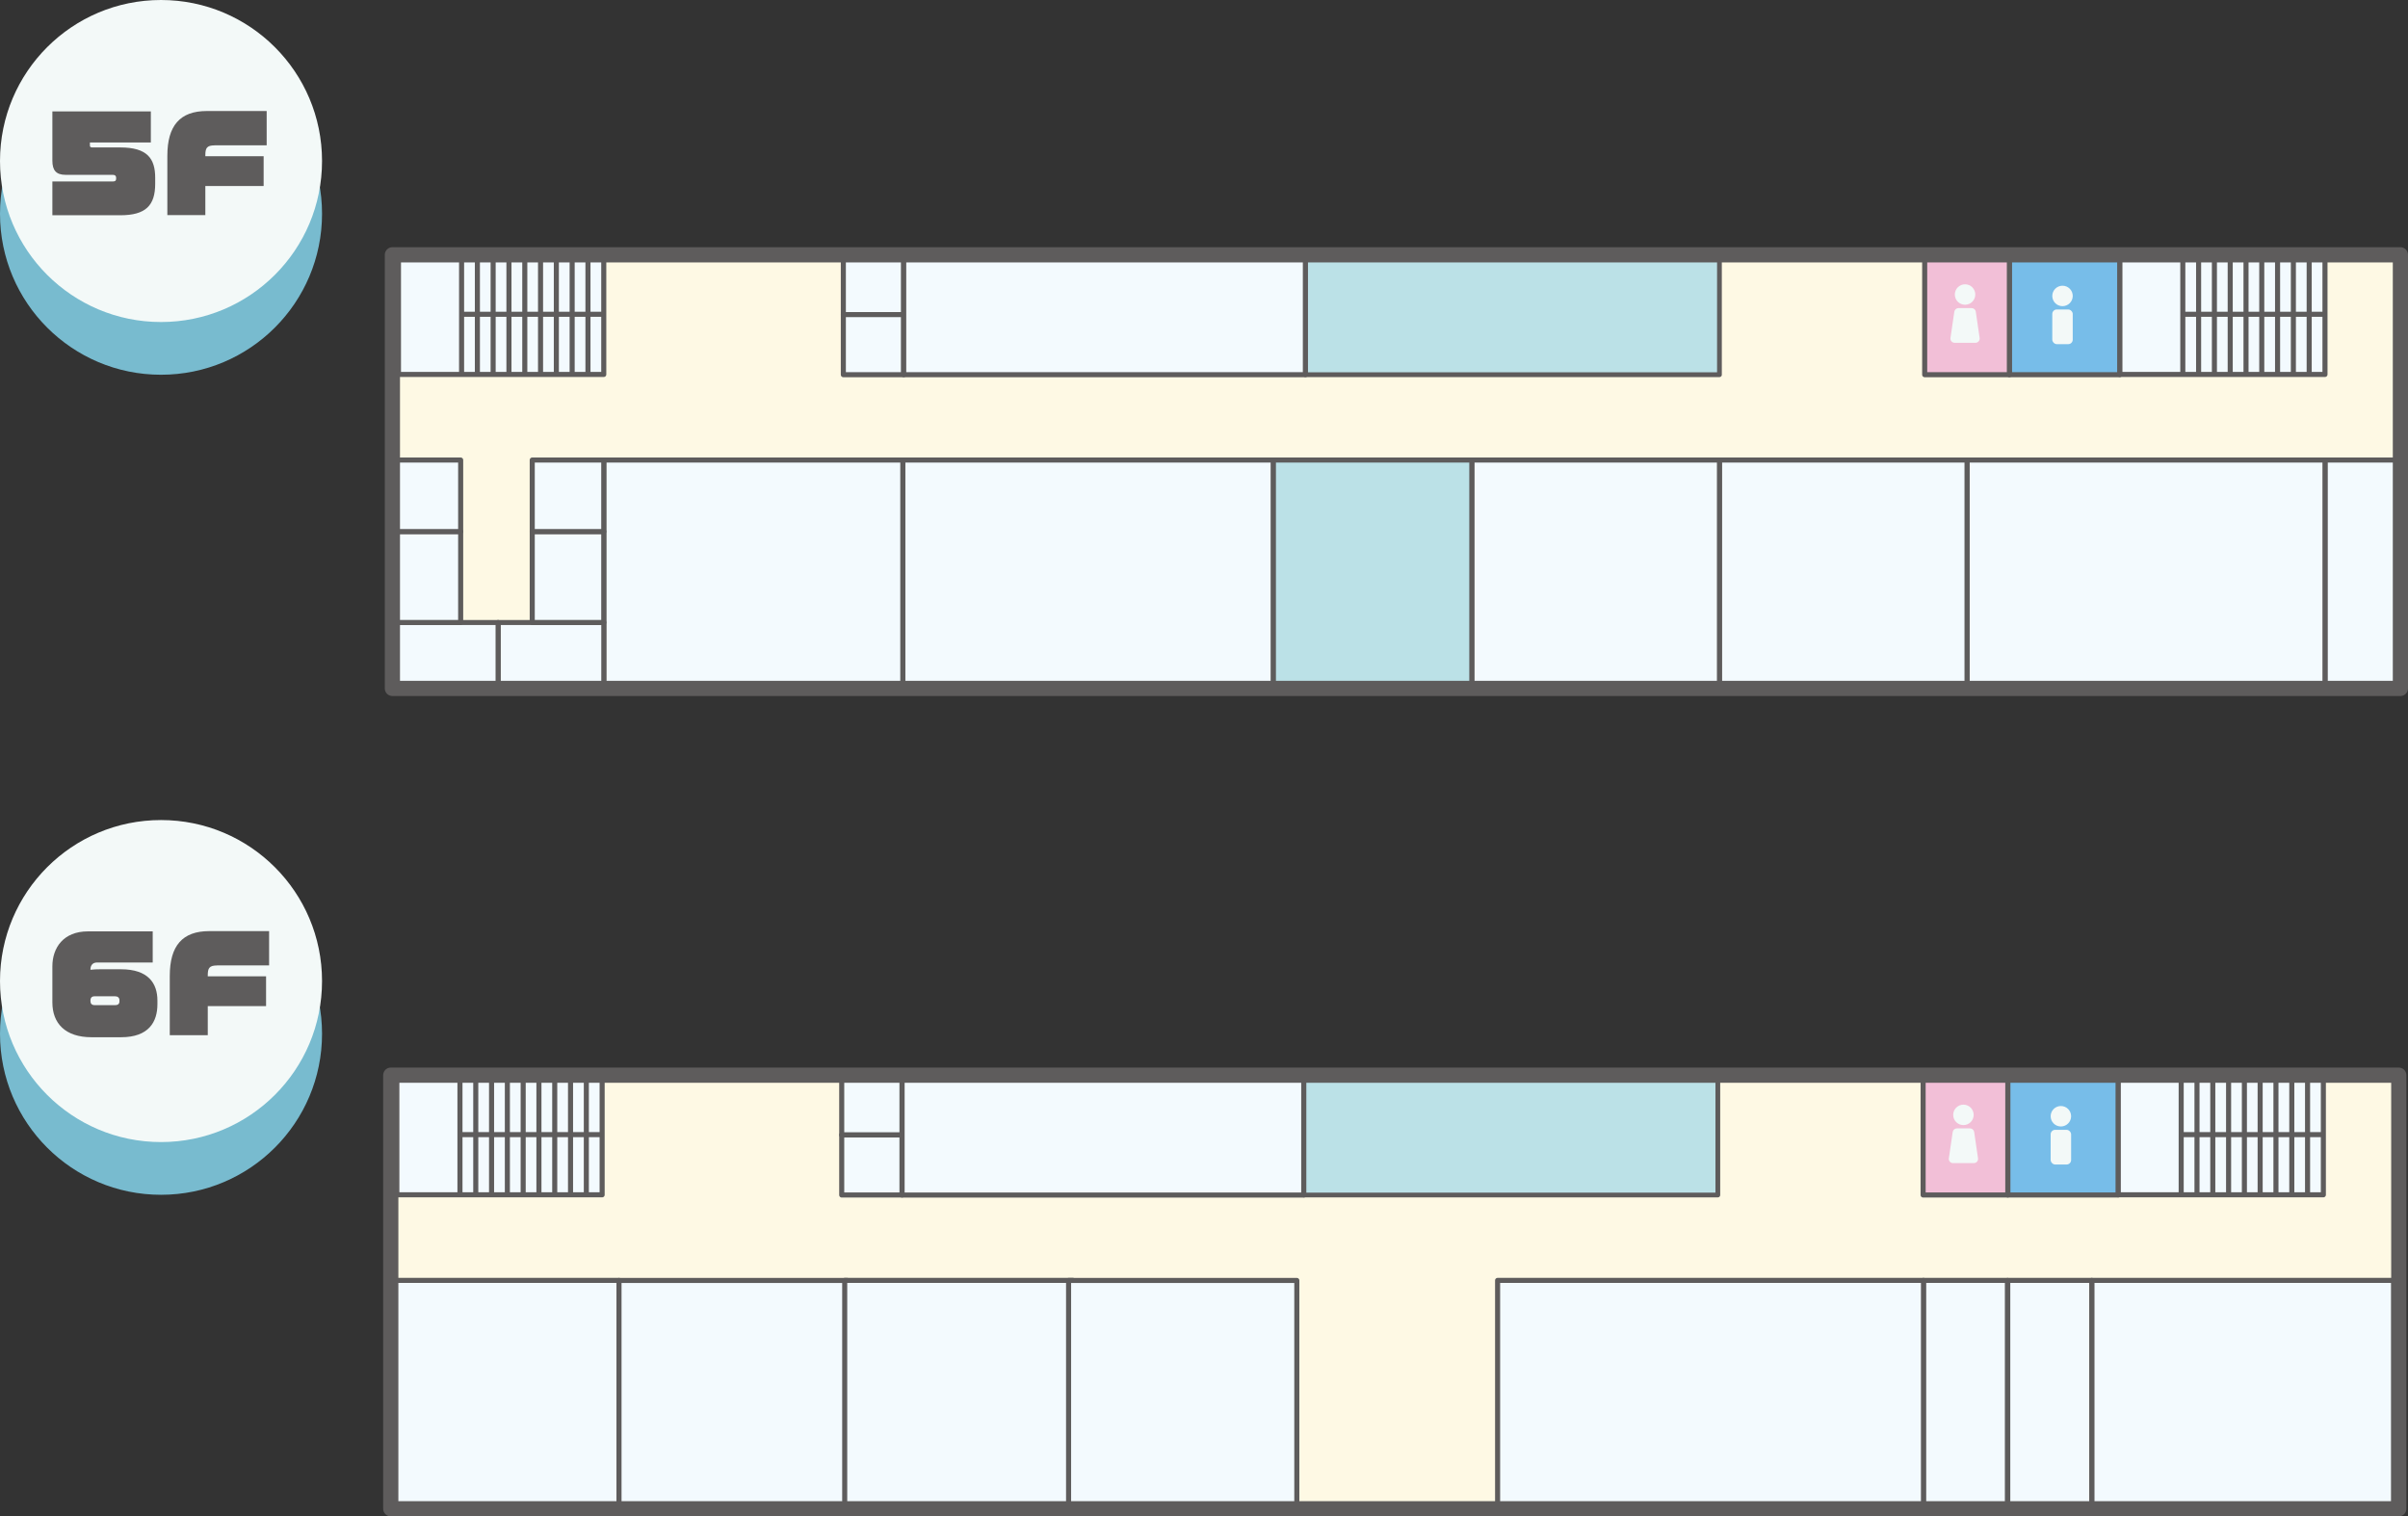 <?xml version="1.0" encoding="UTF-8"?><svg id="_レイヤー_2" xmlns="http://www.w3.org/2000/svg" viewBox="0 0 475.41 299.39"><rect x="0" y="0" width="475.41" height="299.39" fill="#333333" stroke="none"/><defs><style>.cls-1{fill:#f2bfd7;}.cls-1,.cls-2,.cls-3,.cls-4,.cls-5,.cls-6,.cls-7,.cls-8{stroke:#5e5c5c;stroke-linejoin:round;}.cls-2,.cls-3{fill:#bbe1e7;}.cls-9{fill:#78bbcf;}.cls-10{fill:#fef9e4;}.cls-3{stroke-width:.94px;}.cls-4{fill:#fff;}.cls-4,.cls-6{stroke-width:1px;}.cls-11{fill:#5e5c5c;}.cls-5{fill:none;stroke-width:3px;}.cls-6,.cls-8{fill:#f3fafe;}.cls-7{fill:#77bde9;}.cls-12{fill:#f3f9f8;}</style></defs><g id="map"><g id="_5_6F"><g id="_5F"><rect class="cls-10" x="77.15" y="212.28" width="396.44" height="85.61"/><g><polyline class="cls-6" points="118.88 212.28 78.35 212.28 78.35 235.9 118.88 235.9 118.88 212.28"/><line class="cls-4" x1="90.81" y1="212.28" x2="90.81" y2="235.9"/><line class="cls-4" x1="93.93" y1="212.28" x2="93.93" y2="235.9"/><line class="cls-4" x1="97.05" y1="212.28" x2="97.05" y2="235.9"/><line class="cls-4" x1="100.17" y1="212.28" x2="100.17" y2="235.9"/><line class="cls-4" x1="103.29" y1="212.28" x2="103.29" y2="235.9"/><line class="cls-4" x1="106.4" y1="212.28" x2="106.4" y2="235.9"/><line class="cls-4" x1="109.52" y1="212.28" x2="109.52" y2="235.9"/><line class="cls-4" x1="112.64" y1="212.28" x2="112.64" y2="235.9"/><line class="cls-4" x1="115.76" y1="212.28" x2="115.76" y2="235.9"/><line class="cls-4" x1="90.64" y1="224.02" x2="118.89" y2="224.02"/></g><g><polyline class="cls-6" points="458.7 212.28 418.17 212.28 418.17 235.9 458.7 235.9 458.7 212.28"/><line class="cls-4" x1="430.63" y1="212.28" x2="430.63" y2="235.9"/><line class="cls-4" x1="433.75" y1="212.28" x2="433.75" y2="235.9"/><line class="cls-4" x1="436.87" y1="212.28" x2="436.87" y2="235.9"/><line class="cls-4" x1="439.99" y1="212.28" x2="439.99" y2="235.9"/><line class="cls-4" x1="443.11" y1="212.28" x2="443.11" y2="235.9"/><line class="cls-4" x1="446.22" y1="212.28" x2="446.22" y2="235.9"/><line class="cls-4" x1="449.34" y1="212.28" x2="449.34" y2="235.9"/><line class="cls-4" x1="452.47" y1="212.28" x2="452.47" y2="235.9"/><line class="cls-4" x1="455.58" y1="212.28" x2="455.58" y2="235.9"/><line class="cls-4" x1="430.46" y1="224.02" x2="458.71" y2="224.02"/></g><rect class="cls-3" x="257.4" y="212.22" width="81.75" height="23.72"/><g><rect class="cls-8" x="166.18" y="212.23" width="11.91" height="11.86"/><rect class="cls-8" x="166.18" y="224.08" width="11.91" height="11.86"/><rect class="cls-8" x="178.1" y="212.23" width="79.3" height="23.72"/></g><g><rect class="cls-7" x="396.39" y="212.22" width="21.78" height="23.72"/><rect class="cls-1" x="379.68" y="212.22" width="16.72" height="23.72"/><g><circle class="cls-12" cx="406.88" cy="220.39" r="2.02"/><rect class="cls-12" x="404.86" y="223.07" width="4.04" height="6.85" rx=".89" ry=".89"/></g><g><circle class="cls-12" cx="387.64" cy="220.12" r="2.02"/><path class="cls-12" d="M389.7,229.64h-4.12c-.51,0-.89-.45-.82-.95l.76-5.19c.06-.41,.41-.71,.82-.71h2.6c.41,0,.76,.3,.82,.71l.76,5.19c.07,.5-.31,.95-.82,.95Z"/></g></g><g><rect class="cls-8" x="412.98" y="252.8" width="59.63" height="45.09"/><rect class="cls-8" x="396.39" y="252.8" width="16.58" height="45.09"/><rect class="cls-8" x="379.74" y="252.8" width="16.58" height="45.09"/><rect class="cls-8" x="295.67" y="252.8" width="84.08" height="45.09"/><rect class="cls-8" x="77.15" y="252.8" width="45.06" height="45.06"/><rect class="cls-8" x="122.21" y="252.81" width="45.06" height="45.06"/><rect class="cls-8" x="166.77" y="252.8" width="45.06" height="45.06"/><rect class="cls-8" x="210.97" y="252.81" width="45.06" height="45.06"/></g><rect class="cls-5" x="77.15" y="212.28" width="396.44" height="85.61"/></g><g id="_5Fアイコン"><g id="_切り替え"><g><circle class="cls-9" cx="31.79" cy="204.11" r="31.79"/><circle class="cls-12" cx="31.79" cy="193.7" r="31.79"/></g></g><g><path class="cls-11" d="M23.91,204.79h-5.84c-5.21,0-7.73-2.77-7.73-6.87v-7.13c0-3.65,2.17-6.9,7.02-6.9h12.79v6.14h-10.98c-.98,0-1.31,.7-1.31,1.36v.08c.65-.08,1.28-.1,1.89-.1h4.15c5.36,0,7.18,2.77,7.18,6.17v.73c0,3.47-1.69,6.52-7.18,6.52Zm-.33-7.33c0-.5-.38-.75-.81-.75h-4.13c-.58,0-.78,.4-.78,.73v.23c0,.4,.2,.78,.78,.78h4.13c.63,0,.81-.38,.81-.65v-.33Z"/><path class="cls-11" d="M42.86,190.62c-1.54,0-1.84,.53-1.84,1.94v.2h11.51v5.89h-11.51v5.74h-7.5v-11.71c0-5.94,2.49-8.84,7.78-8.84h11.83v6.77h-10.27Z"/></g></g><g id="_6F"><rect class="cls-10" x="77.47" y="50.31" width="396.44" height="85.61"/><g><polyline class="cls-6" points="119.2 50.31 78.67 50.31 78.67 73.93 119.2 73.93 119.2 50.31"/><line class="cls-4" x1="91.13" y1="50.31" x2="91.13" y2="73.93"/><line class="cls-4" x1="94.25" y1="50.31" x2="94.25" y2="73.93"/><line class="cls-4" x1="97.36" y1="50.31" x2="97.36" y2="73.93"/><line class="cls-4" x1="100.48" y1="50.31" x2="100.48" y2="73.93"/><line class="cls-4" x1="103.61" y1="50.31" x2="103.61" y2="73.93"/><line class="cls-4" x1="106.72" y1="50.31" x2="106.72" y2="73.93"/><line class="cls-4" x1="109.84" y1="50.31" x2="109.84" y2="73.93"/><line class="cls-4" x1="112.96" y1="50.31" x2="112.96" y2="73.93"/><line class="cls-4" x1="116.08" y1="50.31" x2="116.08" y2="73.93"/><line class="cls-4" x1="90.95" y1="62.05" x2="119.21" y2="62.05"/></g><g><polyline class="cls-6" points="459.02 50.31 418.49 50.31 418.49 73.93 459.02 73.93 459.02 50.31"/><line class="cls-4" x1="430.95" y1="50.31" x2="430.95" y2="73.93"/><line class="cls-4" x1="434.07" y1="50.31" x2="434.07" y2="73.93"/><line class="cls-4" x1="437.19" y1="50.31" x2="437.19" y2="73.93"/><line class="cls-4" x1="440.31" y1="50.31" x2="440.31" y2="73.93"/><line class="cls-4" x1="443.43" y1="50.31" x2="443.43" y2="73.93"/><line class="cls-4" x1="446.54" y1="50.31" x2="446.54" y2="73.93"/><line class="cls-4" x1="449.66" y1="50.31" x2="449.66" y2="73.93"/><line class="cls-4" x1="452.78" y1="50.31" x2="452.78" y2="73.93"/><line class="cls-4" x1="455.9" y1="50.31" x2="455.9" y2="73.93"/><line class="cls-4" x1="430.78" y1="62.05" x2="459.03" y2="62.05"/></g><rect class="cls-3" x="257.72" y="50.26" width="81.75" height="23.72"/><g><rect class="cls-8" x="166.5" y="50.26" width="11.91" height="11.86"/><rect class="cls-8" x="166.5" y="62.12" width="11.91" height="11.86"/><rect class="cls-8" x="178.42" y="50.26" width="79.3" height="23.72"/></g><g><rect class="cls-7" x="396.71" y="50.26" width="21.78" height="23.72"/><rect class="cls-1" x="379.99" y="50.26" width="16.72" height="23.72"/><g><circle class="cls-12" cx="407.2" cy="58.43" r="2.02"/><rect class="cls-12" x="405.18" y="61.1" width="4.04" height="6.85" rx=".89" ry=".89"/></g><g><circle class="cls-12" cx="387.96" cy="58.15" r="2.02"/><path class="cls-12" d="M390.02,67.68h-4.12c-.51,0-.89-.45-.82-.95l.76-5.19c.06-.41,.41-.71,.82-.71h2.6c.41,0,.76,.3,.82,.71l.76,5.19c.07,.5-.31,.95-.82,.95Z"/></g></g><g><rect class="cls-8" x="459.03" y="90.83" width="14.89" height="45.09"/><rect class="cls-8" x="388.35" y="90.83" width="70.67" height="45.09"/><rect class="cls-8" x="339.46" y="90.83" width="48.89" height="45.09"/><rect class="cls-8" x="290.58" y="90.83" width="48.89" height="45.09"/><rect class="cls-2" x="251.36" y="90.83" width="39.22" height="45.09"/><rect class="cls-8" x="178.24" y="90.83" width="73.12" height="45.09"/><rect class="cls-8" x="119.21" y="90.83" width="59.03" height="45.09"/><rect class="cls-8" x="98.34" y="122.91" width="20.87" height="13.02"/><rect class="cls-8" x="77.47" y="122.91" width="20.87" height="13.02"/><rect class="cls-8" x="105.08" y="104.95" width="14.12" height="17.95"/><rect class="cls-8" x="105.08" y="90.83" width="14.12" height="14.12"/><rect class="cls-8" x="76.83" y="104.95" width="14.12" height="17.95"/><rect class="cls-8" x="76.83" y="90.83" width="14.12" height="14.12"/></g><rect class="cls-5" x="77.47" y="50.31" width="396.44" height="85.61"/></g><g id="_6Fアイコン"><g id="_切り替え-2"><g><circle class="cls-9" cx="31.79" cy="42.2" r="31.79"/><circle class="cls-12" cx="31.79" cy="31.79" r="31.79"/></g></g><g><path class="cls-11" d="M23.73,42.5H10.34v-6.67h11.91c.53,0,.68-.2,.68-.58v-.15c0-.38-.2-.58-.68-.58H12.96c-1.91,0-2.62-.93-2.62-2.79v-9.74H29.78v6.14h-12.03v.63c0,.25,.18,.35,.45,.35h5.54c5.36,0,6.9,2.22,6.9,5.99v1.18c0,4.28-1.86,6.22-6.9,6.22Z"/><path class="cls-11" d="M42.38,28.7c-1.54,0-1.84,.53-1.84,1.94v.2h11.51v5.89h-11.51v5.74h-7.5v-11.71c0-5.94,2.49-8.84,7.78-8.84h11.83v6.77h-10.27Z"/></g></g></g></g></svg>